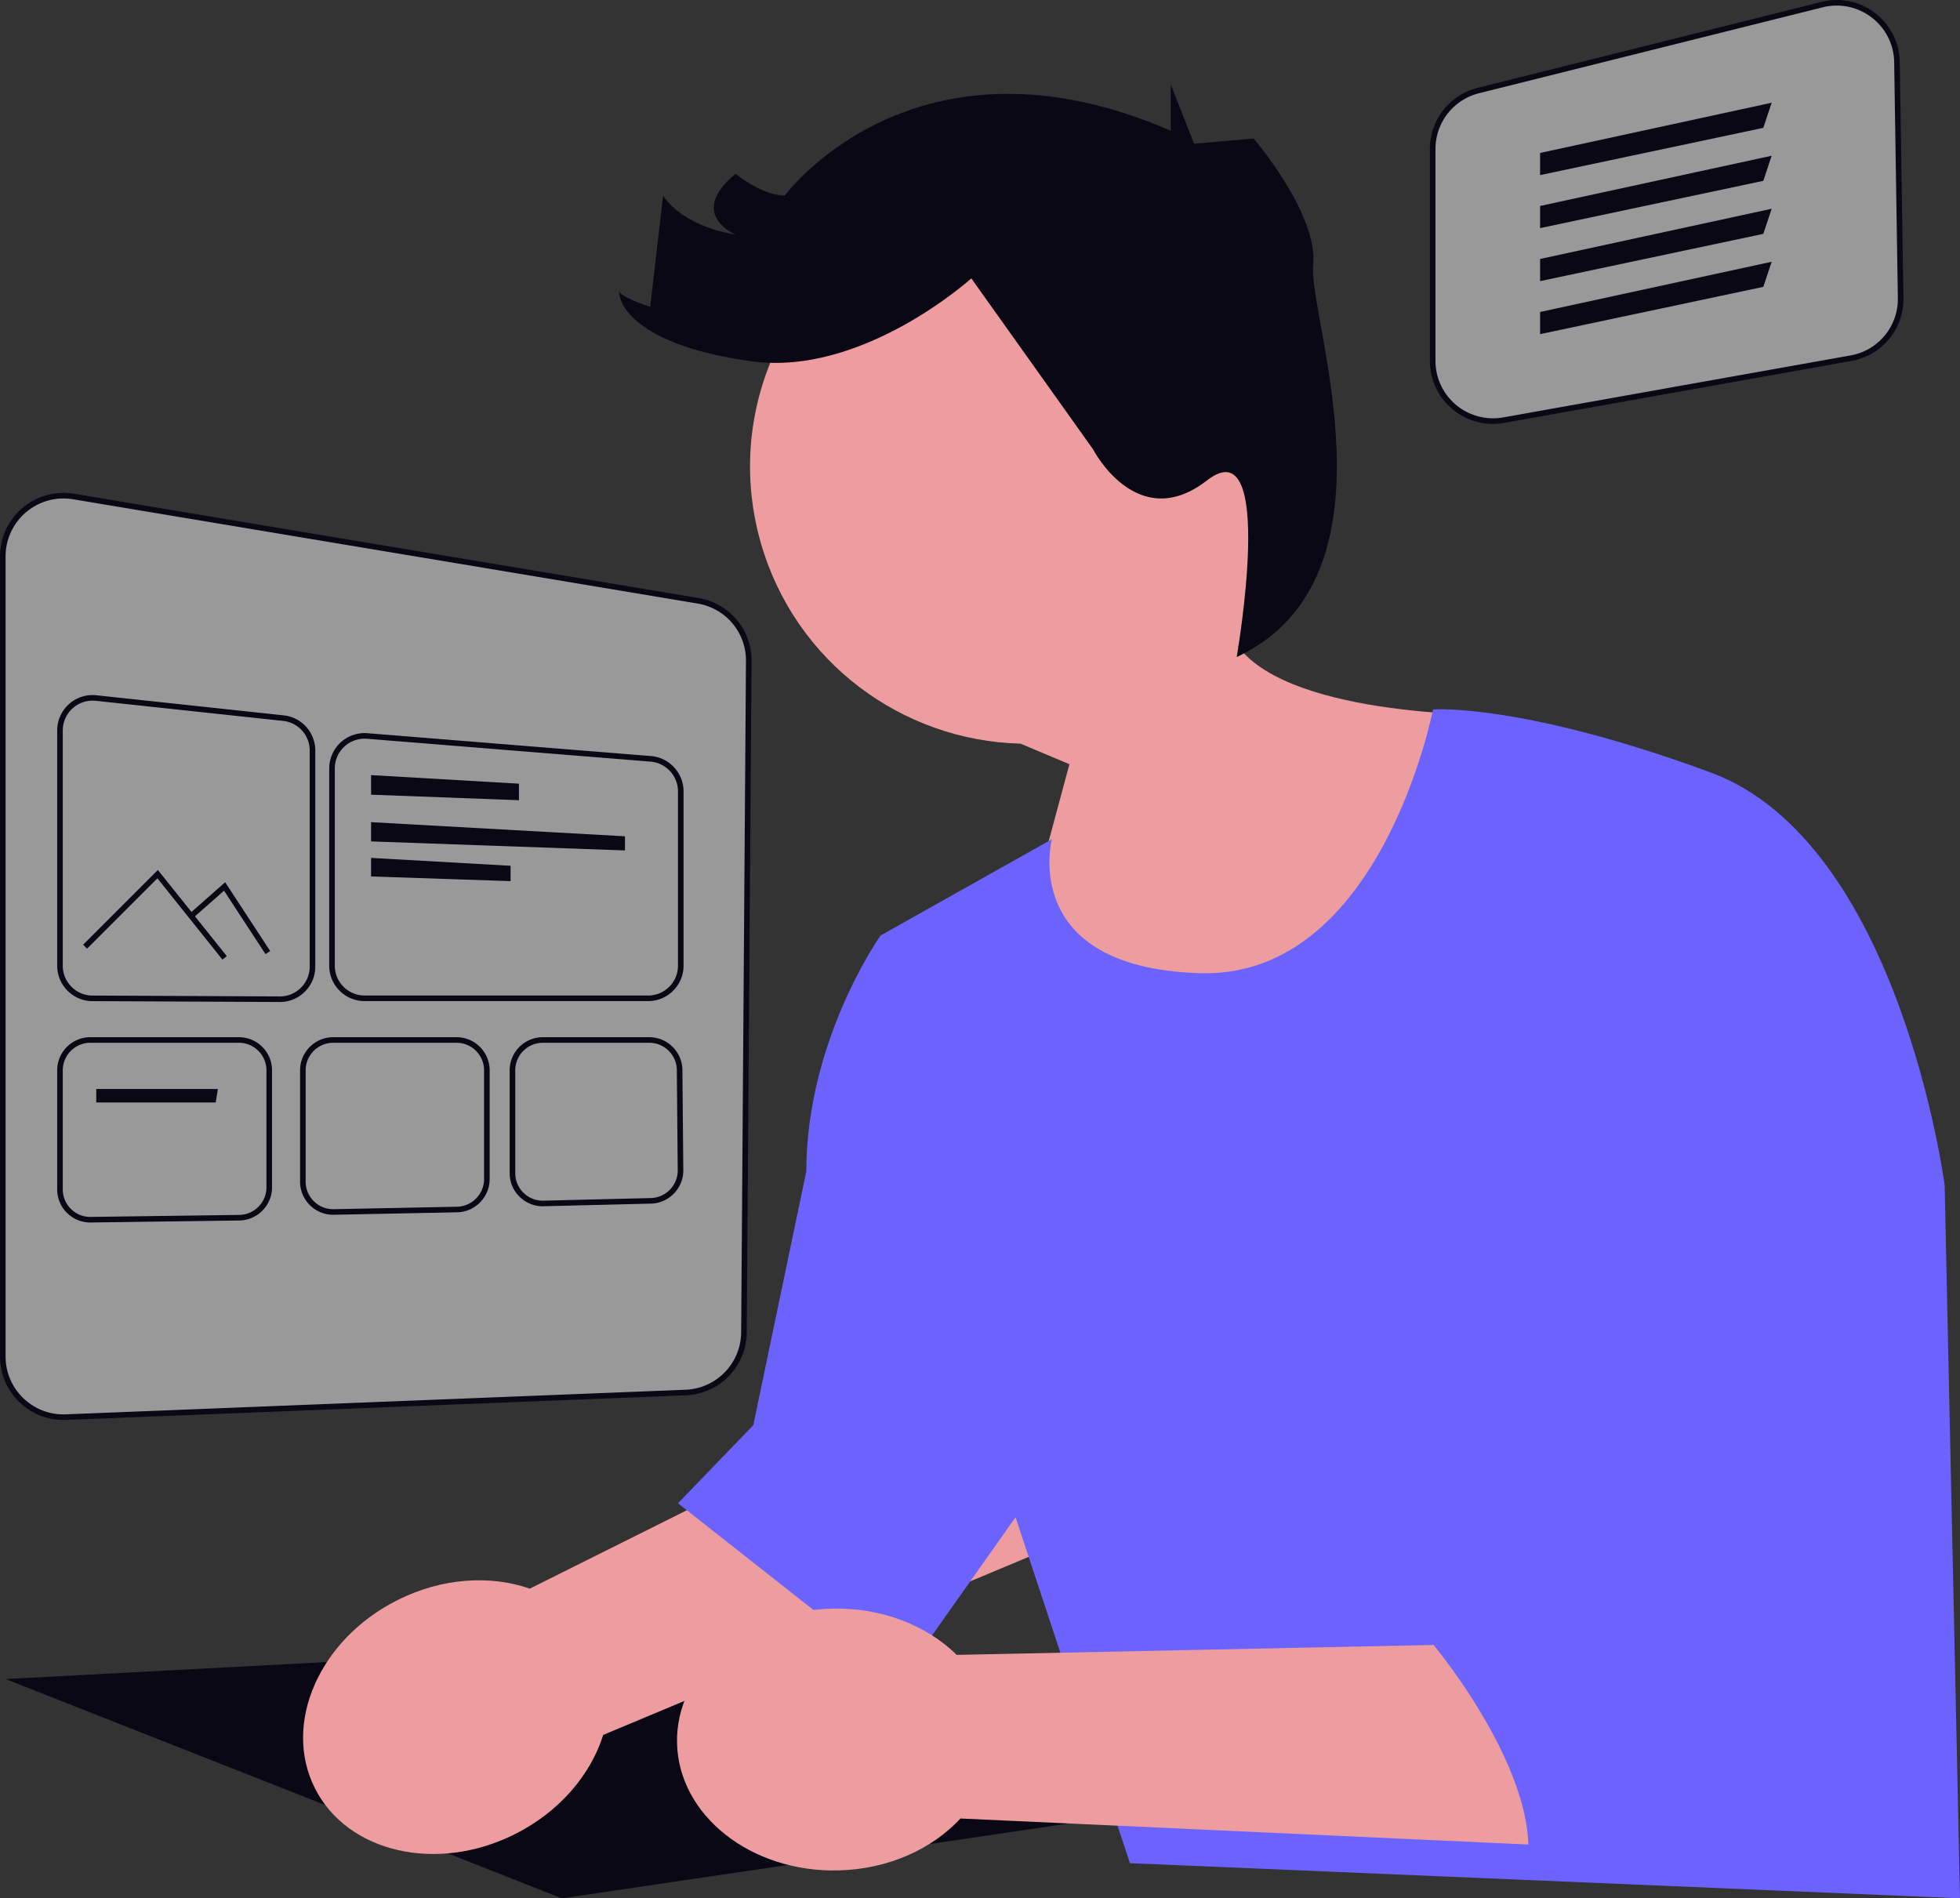 <svg xmlns="http://www.w3.org/2000/svg" width="702.5" height="680.418"><rect width="100%" height="100%" fill="#333333" stroke="none"/><path fill="#ed9da0" d="M463.614 139.785C448.453 87.072 393.43 56.63 340.716 71.791c-52.713 15.161-83.155 70.184-67.994 122.897 12.296 42.75 50.81 70.847 93.047 71.856l17.528 7.373-24.84 92.234 128.097 24.134 52.06-134s-75.568 1.415-94.86-24.635c20.84-24.501 29.417-58.637 19.86-91.865Z"/><path fill="#090814" d="m2 601.822 199.371 78.596L395 651.822l-204-60-189 10z"/><path fill="#ed9da0" d="m189.896 569.416 190.763-95.219 40.667 61.808-205.12 85.842c-4.482 14.242-15.64 27.538-31.638 35.566-27.992 14.046-60.107 6.653-71.732-16.513-11.624-23.165 1.644-53.331 29.636-67.378 15.998-8.027 33.327-9.026 47.424-4.106Z"/><path fill="#6c63ff" d="M513.614 254.285S495 350.822 430 348.822s-53-48-53-48l-61.396 34.5S289 372.822 289 419.822l-19 91-27 28 80 63 41-58 41 124 297.5 12.595-5.5-255.595s-16-123-84-148-99.386-22.537-99.386-22.537Z"/><path fill="#090814" d="M348.14 99.78s-38.986 35.273-78.9 29.703c-39.915-5.569-47.34-19.493-47.34-25.062 0 0 0 1.856 11.138 5.57l4.641-39.915s5.57 10.469 25.99 14.053c0 0-17.636-7.369 0-21.85 0 0 9.283 7.797 17.637 7.797 0 0 46.412-63.12 138.308-23.206V30.285l8.354 21.226 10.78-.937 10.57-.92s23.206 26.92 21.35 45.485 33.356 111.811-27.414 140.375c0 0 14.418-82.825-10.644-63.331-25.063 19.493-40.843-11.14-40.843-11.14L348.14 99.78Z"/><path fill="#fff" d="M22.749 507.96c-5.645 0-10.965-2.138-15.061-6.076C3.375 497.74 1 492.164 1 486.182V199.447a21.737 21.737 0 0 1 7.704-16.619 21.722 21.722 0 0 1 17.66-4.861l223.815 37.372c10.617 1.773 18.267 10.872 18.191 21.636l-1.724 240.547c-.084 11.653-9.271 21.142-20.915 21.604l-.02-.5.02.5-222.09 8.817c-.298.011-.595.018-.892.018Z" opacity=".5"/><path fill="#090814" d="M22.749 508.96c-5.895 0-11.491-2.257-15.755-6.355C2.484 498.27 0 492.438 0 486.182V199.447c0-6.71 2.937-13.046 8.058-17.382a22.73 22.73 0 0 1 18.471-5.085l223.815 37.373c11.104 1.854 19.106 11.371 19.026 22.63l-1.724 240.546c-.086 11.853-9.176 21.567-20.877 22.535v.022l-223.088 8.856a23.79 23.79 0 0 1-.932.019Zm.013-330.293a20.726 20.726 0 0 0-13.411 4.924A20.736 20.736 0 0 0 2 199.447v286.735c0 5.707 2.266 11.027 6.38 14.981a20.675 20.675 0 0 0 15.222 5.78l222.09-8.816.02.5-.02-.5a20.75 20.75 0 0 0 19.954-20.612l1.724-240.547c.072-10.27-7.226-18.952-17.356-20.642L26.199 178.953a20.853 20.853 0 0 0-3.437-.286Z"/><path fill="#090814" d="M100.322 359.143h-.053l-67.145-.303c-6.96-.032-12.624-5.72-12.624-12.682v-84.346c0-3.594 1.533-7.032 4.207-9.434a12.725 12.725 0 0 1 9.826-3.176l67.14 7.203a12.66 12.66 0 0 1 11.33 12.61v77.447c0 3.398-1.326 6.59-3.735 8.988a12.6 12.6 0 0 1-8.946 3.693Zm-67.13-108.012c-2.627 0-5.182.968-7.148 2.735a10.693 10.693 0 0 0-3.544 7.946v84.346c0 5.864 4.77 10.655 10.634 10.682l67.14.303.048 1v-1c2.844 0 5.52-1.105 7.535-3.11a10.61 10.61 0 0 0 3.146-7.571v-77.447a10.663 10.663 0 0 0-9.542-10.622l-67.14-7.202c-.377-.04-.754-.06-1.129-.06ZM232.317 358.822H130.682c-6.994 0-12.682-5.69-12.682-12.682v-70.698c0-3.53 1.488-6.927 4.083-9.322a12.748 12.748 0 0 1 9.618-3.32l101.636 8.197c6.54.528 11.663 6.08 11.663 12.641v62.502c0 6.993-5.69 12.682-12.683 12.682ZM130.693 264.76c-2.674 0-5.279 1.008-7.255 2.83a10.716 10.716 0 0 0-3.438 7.852v70.698c0 5.89 4.792 10.682 10.682 10.682h101.635c5.891 0 10.683-4.792 10.683-10.682v-62.502c0-5.526-4.315-10.203-9.823-10.647l-101.636-8.197a10.73 10.73 0 0 0-.848-.034Z"/><path fill="#090814" d="M133 277.822v7.015l53 1.985v-5.926l-53-3.074zM133 294.689v6.897l91 3.236v-5.067l-91-5.066zM133 307.497v6.651l50 1.674v-5.5l-50-2.825zM32.371 438.18a11.8 11.8 0 0 1-8.336-3.42 11.79 11.79 0 0 1-3.535-8.455v-42.667c0-6.548 5.327-11.875 11.875-11.875h53.249c6.549 0 11.876 5.327 11.876 11.875v41.947c0 6.46-5.255 11.787-11.715 11.875l-53.414.72Zm.004-64.417c-5.445 0-9.875 4.43-9.875 9.875v42.667a9.804 9.804 0 0 0 2.94 7.03 9.812 9.812 0 0 0 6.931 2.846l.139-.001 53.248-.72c5.372-.073 9.742-4.503 9.742-9.875v-41.947c0-5.445-4.43-9.875-9.876-9.875H32.375ZM119.423 435.41a11.803 11.803 0 0 1-8.307-3.395 11.786 11.786 0 0 1-3.562-8.48v-39.897c0-6.548 5.327-11.875 11.876-11.875h44.194c6.549 0 11.876 5.327 11.876 11.875v39.013c0 6.419-5.222 11.745-11.64 11.874l-44.437.885Zm.007-61.647c-5.446 0-9.876 4.43-9.876 9.875v39.897a9.796 9.796 0 0 0 2.963 7.052 9.81 9.81 0 0 0 6.906 2.823l.204-.002 44.194-.883c5.337-.107 9.679-4.536 9.679-9.874v-39.013c0-5.445-4.43-9.875-9.876-9.875H119.43ZM194.547 432.363c-3.112 0-6.055-1.2-8.286-3.377a11.785 11.785 0 0 1-3.582-8.499v-36.849c0-6.548 5.327-11.875 11.876-11.875h38.16c6.491 0 11.818 5.28 11.876 11.77l.318 35.907c.057 6.446-5.14 11.82-11.584 11.977l-38.778.946Zm.008-58.6c-5.446 0-9.876 4.43-9.876 9.875v36.85a9.797 9.797 0 0 0 2.978 7.067 9.815 9.815 0 0 0 6.89 2.808l.253-.004 38.476-.941c5.359-.132 9.68-4.6 9.633-9.96l-.318-35.908c-.048-5.397-4.478-9.787-9.875-9.787h-38.161Z"/><path fill="#090814" d="M34.5 390.322v4.847h42.815l.775-4.847H34.5zM79.719 343.946l-23.302-29.127-25.21 25.21-1.414-1.414 26.79-26.79 24.698 30.872-1.562 1.249z"/><path fill="#090814" d="m95.163 341.986-14.868-22.74-11.133 9.826-1.324-1.5 12.867-11.354 16.132 24.673-1.674 1.095z"/><path fill="#fff" d="M535.099 150.942a21.554 21.554 0 0 1-13.86-5.046 21.563 21.563 0 0 1-7.739-16.574V53.419a21.586 21.586 0 0 1 16.375-20.972L653.048 1.654a21.501 21.501 0 0 1 18.413 3.83 21.502 21.502 0 0 1 8.444 16.804l1.32 84.48a21.532 21.532 0 0 1-17.817 21.62l-124.493 22.215a21.711 21.711 0 0 1-3.816.339Z" opacity=".5"/><path fill="#090814" d="M535.099 151.942a22.626 22.626 0 0 1-14.501-5.28 22.559 22.559 0 0 1-8.098-17.34V53.419a22.584 22.584 0 0 1 17.133-21.942L652.806.683a22.499 22.499 0 0 1 19.264 4.008 22.499 22.499 0 0 1 8.835 17.581l1.32 84.48a22.527 22.527 0 0 1-18.641 22.62l-124.493 22.215c-1.318.236-2.66.355-3.992.355ZM658.33 2a20.75 20.75 0 0 0-5.04.624L530.117 33.417A20.587 20.587 0 0 0 514.5 53.42v75.903c0 6.118 2.69 11.88 7.38 15.807 4.641 3.886 10.897 5.554 16.86 4.49l124.492-22.216a20.536 20.536 0 0 0 16.994-20.619l-1.32-84.48a20.506 20.506 0 0 0-8.054-16.027C667.198 3.47 662.813 2 658.33 2Z"/><path fill="#090814" d="M552 54.822v7.94l80-16.94 3-9-83 18zM552 73.822v7.94l80-16.94 3-9-83 18zM552 92.822v7.94l80-16.94 3-9-83 18zM552 111.822v7.94l80-16.94 3-9-83 18z"/><path fill="#ed9da0" d="m342.898 593.159 213.16-4.44 10.311 73.266-222.125-10.18c-10.144 10.956-25.919 18.199-43.813 18.61-31.31.718-57.174-19.705-57.769-45.617-.594-25.912 24.305-47.5 55.616-48.219 17.894-.41 33.984 6.102 44.62 16.58Z"/><path fill="#6c63ff" d="M555 430.822s-7 44 14 59c0 0-7 54 10 71 0 0-31.24 1.265-25.12 17.632 0 0-45.88-7.632-39.88 11.368 0 0 42.459 50.959 32.23 83.98l138.77-6.98 15.488-79.904"/></svg>
